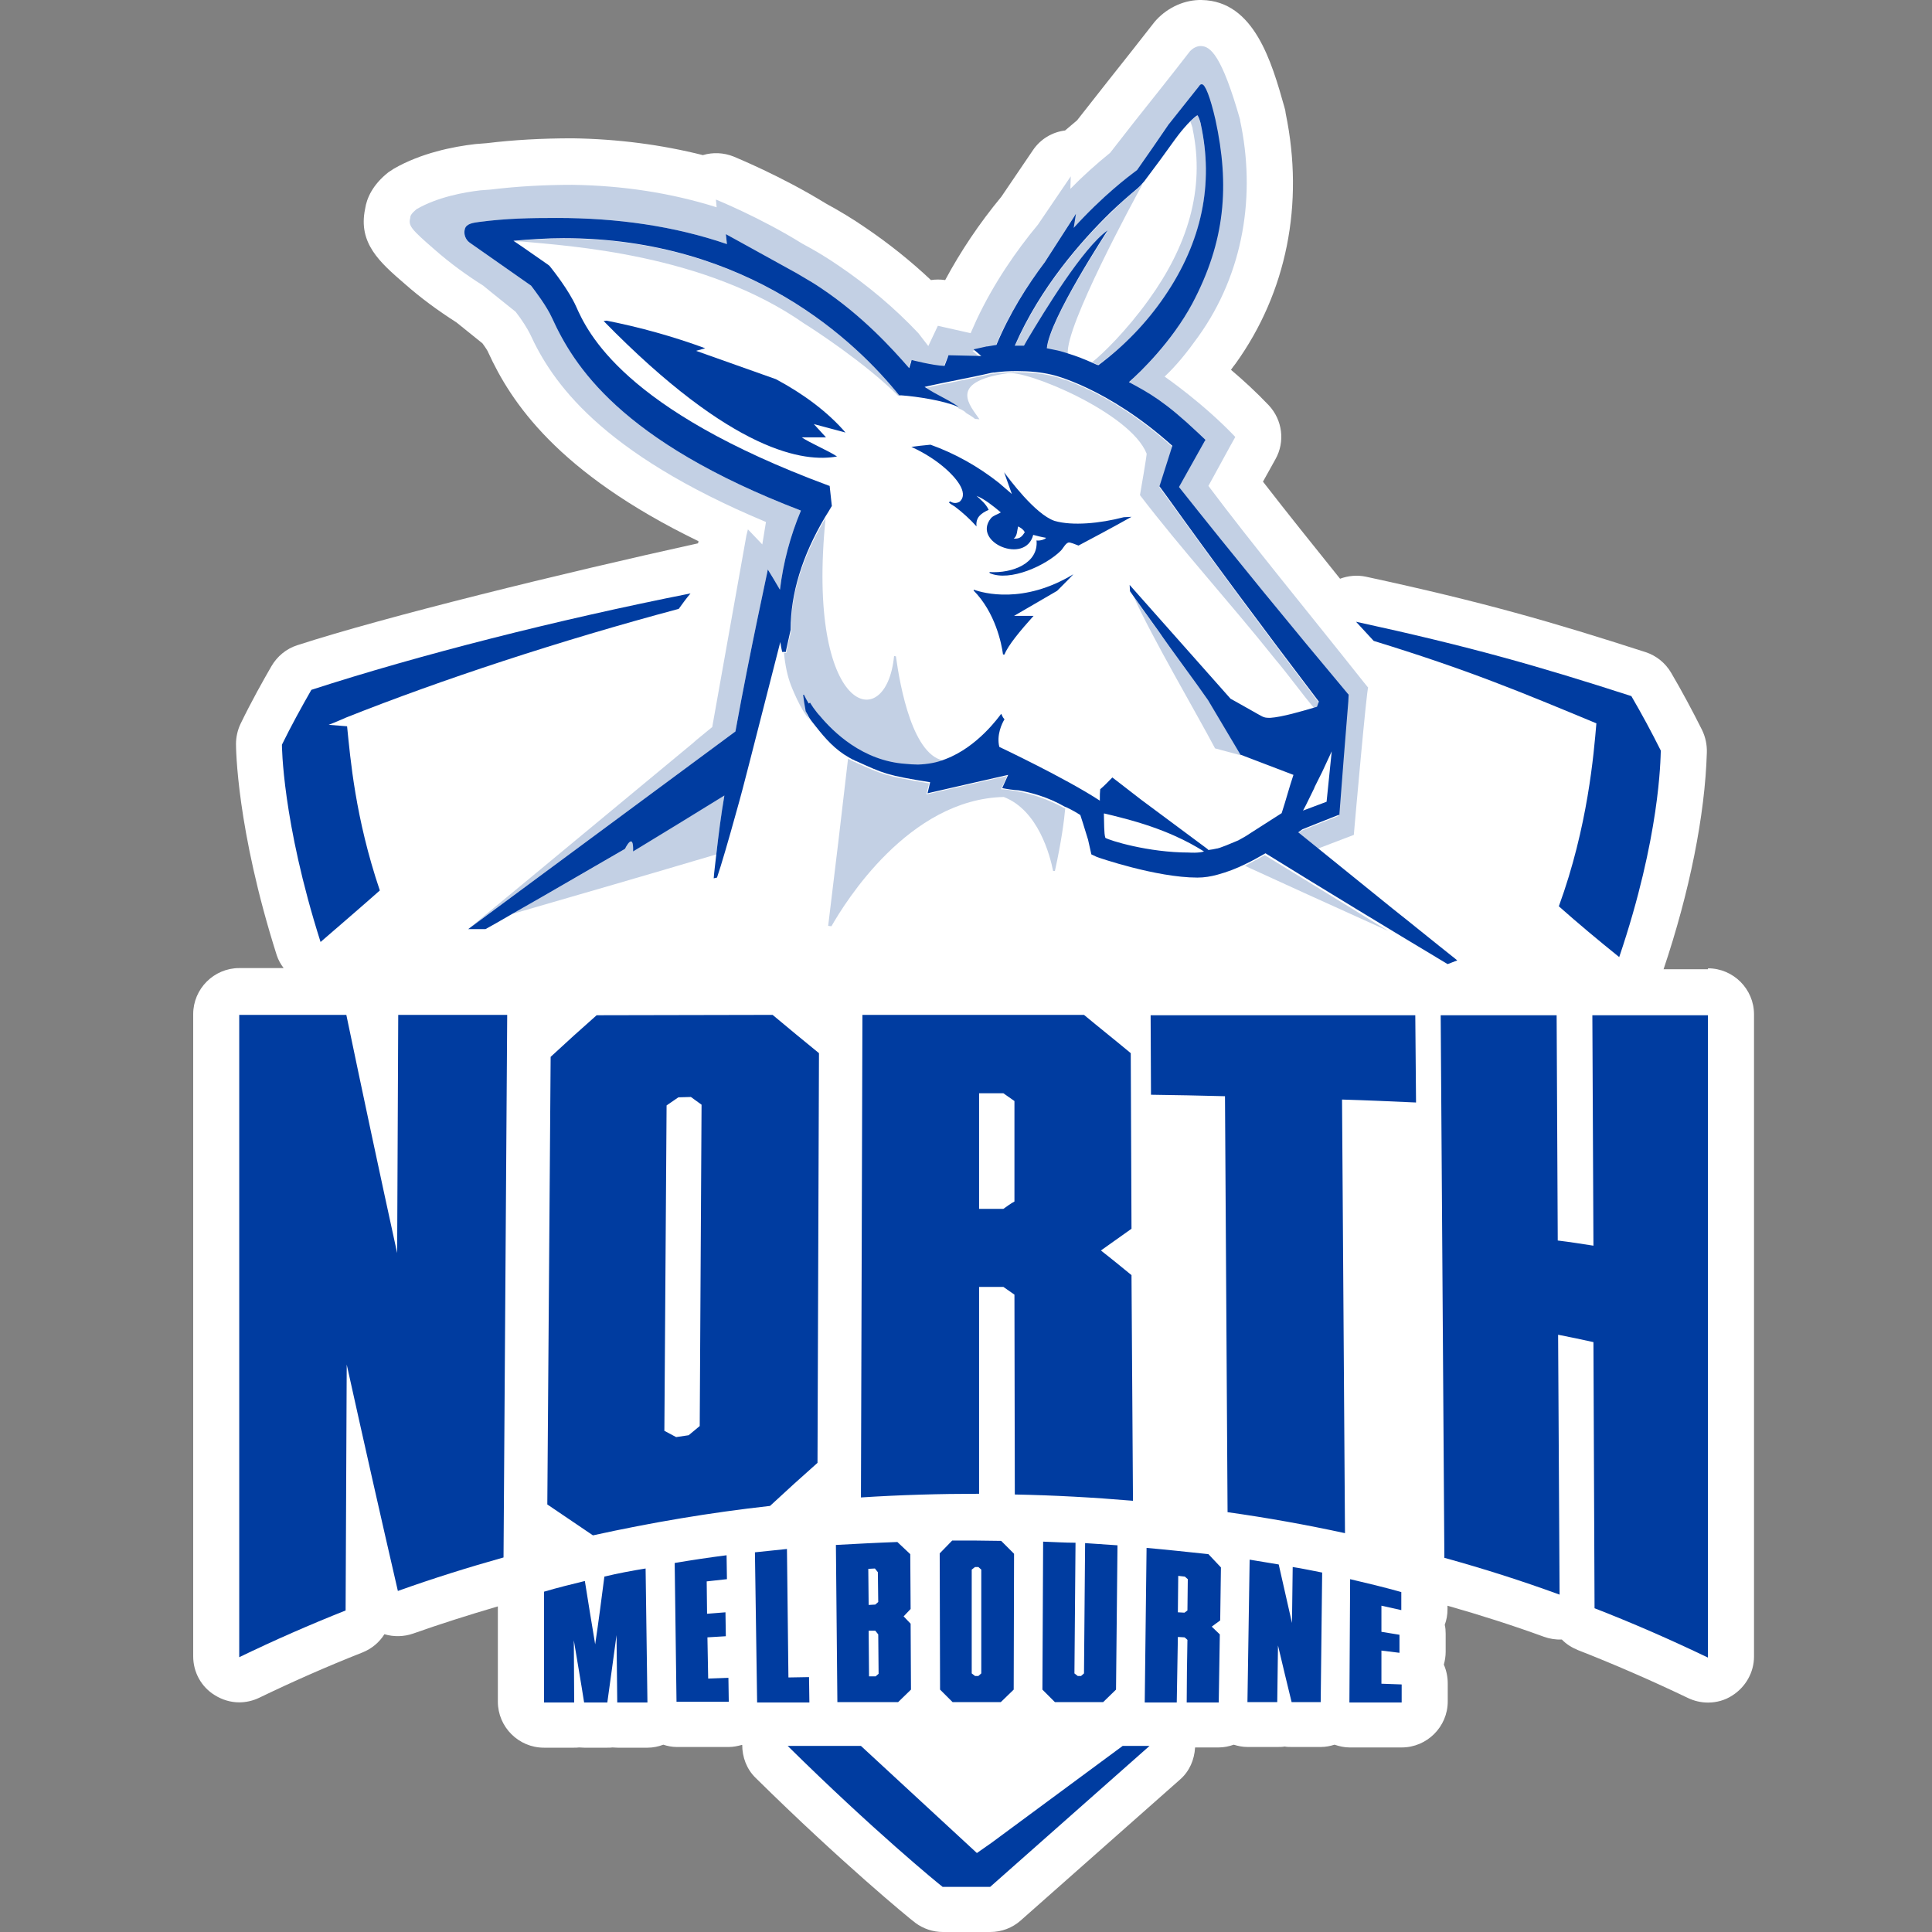 <svg width="80" height="80" viewBox="0 0 80 80" fill="none" xmlns="http://www.w3.org/2000/svg">
<rect x="0" y="0" width="80" height="80" fill="#808080" stroke="none"/>
<path d="M70.724 40.134H68.885C69.962 36.932 70.601 33.759 70.677 31.158C70.686 30.834 70.62 30.52 70.477 30.224C70.076 29.424 69.648 28.624 69.2 27.861C68.962 27.452 68.581 27.147 68.142 27.004C64.302 25.765 61.453 24.936 56.556 23.879C56.194 23.802 55.822 23.84 55.489 23.964C54.364 22.564 53.278 21.211 52.297 19.944L52.811 19.019C53.221 18.295 53.107 17.39 52.535 16.78C52.02 16.237 51.468 15.732 50.972 15.313C51.03 15.227 51.096 15.141 51.163 15.056C53.278 12.111 54.012 8.443 53.24 4.708C53.231 4.613 53.212 4.517 53.183 4.431C52.659 2.573 51.935 0.039 49.762 0.001C49.086 -0.018 48.381 0.287 47.885 0.82C47.847 0.858 47.809 0.906 47.771 0.954C47.142 1.764 46.513 2.554 45.894 3.336L44.598 4.984C44.426 5.127 44.264 5.27 44.102 5.403C43.569 5.47 43.083 5.756 42.769 6.223L41.463 8.147C40.548 9.253 39.777 10.406 39.138 11.597C38.938 11.568 38.738 11.568 38.548 11.597C37.719 10.815 36.804 10.082 35.832 9.424C35.308 9.062 34.755 8.729 34.193 8.424C32.354 7.29 30.458 6.518 30.372 6.48C29.963 6.318 29.515 6.299 29.105 6.423C27.399 5.994 25.599 5.756 23.712 5.727C22.445 5.727 21.254 5.794 20.168 5.927L19.682 5.966C18.767 6.07 17.433 6.337 16.309 6.985C16.232 7.033 16.166 7.08 16.09 7.128C15.432 7.643 15.184 8.205 15.118 8.652C14.822 10.072 15.727 10.863 16.766 11.759C17.414 12.33 18.11 12.845 18.9 13.35L19.977 14.217C20.11 14.398 20.206 14.55 20.215 14.589C21.149 16.628 23.055 19.562 28.924 22.411L28.905 22.497C23.283 23.736 15.947 25.537 12.307 26.718C11.859 26.861 11.478 27.175 11.24 27.585C10.877 28.214 10.401 29.062 9.963 29.967C9.839 30.224 9.772 30.52 9.772 30.806C9.772 30.949 9.791 34.303 11.459 39.553C11.525 39.753 11.621 39.924 11.745 40.086H9.906C8.858 40.086 8 40.944 8 41.992V68.585C8 69.243 8.333 69.852 8.896 70.195C9.201 70.386 9.553 70.491 9.906 70.491C10.191 70.491 10.477 70.424 10.735 70.3C12.116 69.633 13.517 69.014 15.013 68.423C15.394 68.271 15.708 68.004 15.918 67.67C16.309 67.785 16.728 67.775 17.109 67.642C18.214 67.251 19.377 66.88 20.615 66.517V70.462C20.615 71.51 21.473 72.368 22.521 72.368H23.769C23.836 72.368 23.903 72.368 23.979 72.358C24.046 72.358 24.112 72.368 24.189 72.368H25.151C25.218 72.368 25.294 72.368 25.36 72.358C25.427 72.358 25.494 72.368 25.57 72.368H26.818C27.047 72.368 27.266 72.32 27.466 72.244C27.638 72.301 27.828 72.339 28.019 72.339H30.182C30.363 72.339 30.544 72.301 30.715 72.254C30.715 72.254 30.725 72.254 30.734 72.254C30.734 72.758 30.915 73.254 31.287 73.616C34.841 77.123 37.633 79.419 37.9 79.619C38.233 79.867 38.633 80 39.043 80H41.006C41.473 80 41.921 79.829 42.264 79.524L48.867 73.683C49.257 73.34 49.457 72.863 49.486 72.358H50.467C50.687 72.358 50.896 72.311 51.087 72.244C51.268 72.301 51.458 72.339 51.658 72.339H52.897C53.002 72.339 53.097 72.339 53.193 72.32C53.288 72.339 53.393 72.339 53.488 72.339H54.688C54.889 72.339 55.079 72.301 55.26 72.244C55.46 72.311 55.67 72.358 55.879 72.358H58.042C59.09 72.358 59.948 71.501 59.948 70.453V69.71C59.948 69.433 59.891 69.166 59.786 68.928C59.834 68.757 59.862 68.576 59.862 68.395V67.651C59.862 67.528 59.853 67.394 59.824 67.28C59.9 67.08 59.938 66.861 59.938 66.632V66.489C61.31 66.88 62.625 67.299 63.931 67.775C64.169 67.861 64.426 67.899 64.674 67.89C64.855 68.08 65.084 68.223 65.341 68.328C66.827 68.909 68.361 69.576 69.895 70.31C70.153 70.434 70.439 70.5 70.724 70.5C71.077 70.5 71.43 70.405 71.734 70.205C72.287 69.852 72.63 69.243 72.63 68.595V42.001C72.63 40.953 71.773 40.096 70.724 40.096V40.134Z" fill="white"/>
<path d="M25.88 35.15C25.056 35.638 22.709 36.994 21.2 37.848C24.05 37.025 26.886 36.202 29.66 35.379C29.736 34.647 29.858 33.809 29.995 32.925C28.745 33.687 27.48 34.464 26.215 35.257C26.245 34.388 25.88 35.15 25.88 35.15ZM48.224 12.287C49.764 10.046 50.267 7.638 49.718 5.138V5.123C49.657 4.91 49.611 4.818 49.581 4.788C49.505 4.833 49.398 4.925 49.291 5.031C49.322 5.123 49.383 5.291 49.383 5.306V5.336C49.916 7.851 49.154 10.214 47.569 12.409C46.639 13.704 45.648 14.665 45.222 15C45.298 15.03 45.374 15.076 45.466 15.107C46.548 14.344 47.478 13.384 48.224 12.287ZM47.203 20.502C48.941 22.773 50.922 24.938 52.782 27.27C53.361 27.956 53.849 28.642 54.428 29.343L54.535 29.312L54.611 29.099C52.492 26.309 50.404 23.49 48.346 20.639L48.011 20.182L48.544 18.506C45.862 16.082 43.591 15.564 43.56 15.564C43.088 15.457 42.6 15.411 42.112 15.411H42.097C41.792 15.411 41.472 15.427 41.167 15.472H41.122L41.03 15.488C40.192 15.686 39.125 15.884 38.287 16.067C38.866 16.448 39.094 16.494 39.674 16.875V16.89L39.689 16.905C39.826 16.966 39.948 17.027 40.009 17.103C40.177 17.21 40.222 17.225 40.375 17.347L40.558 17.362C40.177 16.798 39.216 15.823 41.701 15.457C42.463 15.289 46.807 17.088 47.478 18.78C47.508 18.765 47.203 20.502 47.203 20.502ZM21.612 10C23.517 10.183 29.172 10.503 33.302 13.399C33.653 13.613 35.833 15.03 37.189 16.387H37.25C35.497 14.207 31.047 9.878 23.349 9.878C22.679 9.878 21.977 9.909 21.276 9.985C21.261 9.985 21.612 10 21.612 10ZM33.302 28.84C33.363 28.946 33.44 29.099 33.501 29.205L33.562 29.175C33.577 29.205 33.577 29.205 33.607 29.251L33.699 29.388C33.821 29.556 33.897 29.648 33.912 29.663L33.927 29.678L33.943 29.693C34.522 30.394 35.741 31.583 37.509 31.705C37.692 31.736 37.86 31.736 38.028 31.736C38.439 31.736 38.82 31.644 39.171 31.507C37.799 31.4 37.265 28.398 37.098 27.178L37.022 27.163C36.701 30.486 33.363 29.587 34.187 21.447C33.226 23.063 32.739 24.618 32.754 26.111V26.127L32.571 26.95C32.571 26.98 32.556 27.011 32.556 27.041H32.464C32.51 27.529 32.601 27.986 32.754 28.382C32.754 28.382 33.165 29.449 33.531 29.8C33.44 29.663 33.409 29.571 33.409 29.571L33.318 28.901C33.272 28.855 33.302 28.84 33.302 28.84ZM47.325 7.592C47.264 7.653 47.188 7.745 47.081 7.836C46.715 8.126 46.35 8.461 45.999 8.812C44.764 10 43.073 11.936 42.021 14.344H42.112C42.189 14.344 42.265 14.344 42.356 14.344H42.402L42.539 14.101C43.24 12.912 44.825 10.29 45.862 9.574C45.862 9.589 43.454 13.216 43.347 14.451C43.621 14.543 43.911 14.619 44.216 14.649C44.109 13.506 46.959 8.263 47.279 7.684C47.295 7.638 47.31 7.607 47.325 7.592ZM52.37 35.409C52.096 35.561 51.822 35.714 51.547 35.851C53.27 36.644 55.022 37.436 56.775 38.229L57.415 38.518L57.507 38.564C55.785 37.497 54.077 36.461 52.37 35.409ZM47.996 26.172C47.63 25.684 47.295 25.197 46.944 24.709C47.706 26.401 49.489 29.434 50.313 30.989L51.395 31.278L50.053 29.023C49.52 28.276 48.468 26.873 47.996 26.172Z" fill="#C3D0E4"/>
<path d="M56.089 34.22L56.059 34.571L55.739 34.693C55.327 34.845 54.916 35.013 54.504 35.165C54.245 34.952 53.986 34.738 53.712 34.525L53.879 34.403C54.367 34.205 54.87 34.007 55.373 33.808L55.419 33.793V33.748C55.525 32.315 55.647 30.806 55.785 29.114L55.8 28.824L55.769 28.794C53.392 25.974 51.059 23.108 48.773 20.228L49.84 18.323L49.871 18.277L49.566 17.987C48.194 16.692 47.554 16.341 46.7 15.884C47.157 15.487 48.468 14.222 49.322 12.637C50.694 10.046 50.877 7.744 50.282 5.016C50.069 4.086 49.855 3.538 49.718 3.553C49.718 3.553 49.688 3.538 49.642 3.583C49.2 4.132 48.773 4.681 48.331 5.229C47.904 5.854 47.478 6.479 47.036 7.104C46.67 7.379 45.633 8.156 44.414 9.497L44.505 8.918L43.21 10.93C42.463 11.921 41.747 13.064 41.213 14.344L40.847 14.405H40.817L40.268 14.527L40.588 14.802L39.232 14.771L39.064 15.213C38.591 15.198 37.707 14.969 37.707 14.969L37.601 15.305C36.884 14.481 35.665 13.14 33.958 11.997C33.623 11.784 33.287 11.57 32.937 11.372L30.056 9.695L30.102 10.107C27.922 9.36 25.559 9.025 23.06 9.025C21.962 9.025 20.972 9.04 19.828 9.192C19.615 9.223 19.31 9.253 19.249 9.482C19.188 9.695 19.28 9.924 19.447 10.046C20.301 10.64 21.139 11.235 21.993 11.829C22.176 12.073 22.633 12.668 22.862 13.171C23.746 15.106 25.651 18.262 33.165 21.142C32.723 22.194 32.434 23.291 32.297 24.419C32.114 24.099 31.915 23.779 31.794 23.581C31.809 23.566 31.077 26.843 30.452 30.288L19.386 38.472L22.099 36.232L28.852 30.638C28.593 30.836 28.638 30.806 29.492 30.105L30.909 22.163L30.97 21.92L31.565 22.544L31.717 21.615C24.828 18.734 22.846 15.792 21.947 13.826C21.84 13.613 21.627 13.262 21.353 12.912L20.347 12.104L20.011 11.829C19.31 11.387 18.64 10.899 18.015 10.351C16.978 9.452 16.902 9.345 16.993 8.994C16.978 8.872 17.253 8.659 17.253 8.659C18.121 8.156 19.234 7.958 19.889 7.882L20.301 7.851C21.429 7.714 22.557 7.653 23.7 7.653C25.788 7.683 27.785 7.988 29.675 8.583L29.644 8.263C29.644 8.263 31.489 9.01 33.226 10.092C33.744 10.366 34.247 10.671 34.735 11.006C35.924 11.814 37.037 12.744 38.028 13.796L38.439 14.329L38.835 13.491L40.192 13.796L40.436 13.247C41.152 11.723 42.082 10.381 42.981 9.299L44.338 7.302L44.322 7.821C44.841 7.287 45.389 6.799 45.969 6.327L46.944 5.077C47.706 4.117 48.499 3.126 49.276 2.12C49.489 1.891 49.718 1.907 49.718 1.907C50.114 1.907 50.587 2.273 51.349 4.955V4.986C52.005 8.034 51.517 11.296 49.611 13.948C49.154 14.588 48.712 15.137 48.224 15.594C48.224 15.594 49.84 16.707 51.151 18.094L50.938 18.475L50.038 20.121C51.867 22.56 54.062 25.212 56.455 28.23L56.653 28.474C56.592 28.504 56.089 34.22 56.089 34.22Z" fill="#C3D0E4"/>
<path d="M34.43 38.351C34.994 37.36 37.631 33.092 41.563 33.001C42.996 33.549 43.484 35.439 43.606 36.064H43.682C43.956 34.815 44.063 33.976 44.109 33.473C44.078 33.458 44.048 33.443 44.033 33.443C43.392 33.092 42.707 32.864 42.005 32.742C41.67 32.681 41.457 32.681 41.457 32.681L41.472 32.635L41.701 32.132L40.222 32.467L38.363 32.894L38.469 32.437C36.671 32.132 36.564 32.086 35.39 31.553H35.375L35.299 31.507H35.284C35.223 31.477 35.177 31.446 35.116 31.416C34.857 33.671 34.583 35.973 34.293 38.335C34.339 38.351 34.43 38.351 34.43 38.351Z" fill="#C3D0E4"/>
<path d="M25.026 65.284C24.904 66.229 24.782 67.174 24.645 68.088C24.492 67.189 24.355 66.32 24.218 65.466C23.654 65.604 23.09 65.741 22.526 65.909C22.526 67.433 22.526 68.972 22.526 70.496H23.776L23.761 67.92C23.898 68.759 24.05 69.612 24.187 70.496H25.148C25.27 69.582 25.407 68.652 25.529 67.707L25.559 70.496H26.809L26.733 64.948C26.169 65.04 25.59 65.146 25.026 65.284ZM29.324 69.506L29.293 67.799C29.552 67.783 29.796 67.768 30.055 67.753L30.04 66.762C29.781 66.777 29.537 66.808 29.278 66.823L29.263 65.482C29.537 65.451 29.827 65.421 30.101 65.39L30.086 64.4C29.37 64.491 28.653 64.598 27.937 64.72L28.013 70.466H30.177L30.162 69.475L29.324 69.506ZM33.5 69.445L32.647 69.46L32.586 64.14C32.144 64.186 31.702 64.232 31.26 64.278L31.351 70.496H33.515L33.5 69.445ZM36.259 69.414C36.168 69.414 36.076 69.414 35.985 69.414L35.969 67.524H36.244L36.366 67.677L36.381 69.308L36.259 69.414ZM35.954 64.963L36.228 64.948L36.35 65.101L36.366 66.335L36.244 66.442L35.969 66.457L35.954 64.963ZM37.692 64.354L37.158 63.851C36.305 63.881 35.466 63.927 34.613 63.973L34.674 70.481H37.189L37.722 69.963L37.707 67.234L37.417 66.93L37.707 66.625L37.692 64.354ZM40.633 69.292L40.512 69.399H40.374L40.237 69.292V64.994L40.374 64.887H40.512L40.633 64.994V69.292ZM39.429 63.79L38.911 64.323L38.926 69.963L39.445 70.481H41.441L41.975 69.963L41.99 64.338L41.457 63.805C40.771 63.79 40.1 63.79 39.429 63.79ZM43.194 63.836L43.164 69.963L43.682 70.481H45.679L46.212 69.963L46.273 63.988C45.831 63.958 45.389 63.927 44.932 63.897L44.886 69.292L44.764 69.399C44.718 69.399 44.673 69.399 44.627 69.399L44.49 69.292L44.535 63.881C44.093 63.881 43.651 63.851 43.194 63.836ZM49.169 66.686L49.047 66.777L48.773 66.762L48.788 65.253L49.062 65.284L49.184 65.39L49.169 66.686ZM47.477 64.095L47.401 70.496H48.727L48.773 67.783L49.047 67.799C49.093 67.829 49.123 67.859 49.169 67.905C49.154 68.774 49.139 69.643 49.139 70.496H50.465L50.51 67.677C50.404 67.57 50.282 67.463 50.175 67.356L50.526 67.097L50.556 64.903C50.388 64.72 50.206 64.537 50.038 64.354C49.169 64.262 48.331 64.171 47.477 64.095ZM53.498 67.204C53.315 66.396 53.132 65.588 52.949 64.781C52.553 64.72 52.141 64.643 51.745 64.582L51.654 70.481C52.065 70.481 52.477 70.481 52.888 70.481L52.919 68.134C53.102 68.926 53.3 69.719 53.483 70.481H54.687L54.748 65.116C54.336 65.04 53.94 64.948 53.528 64.887L53.498 67.204ZM55.876 70.496H58.04V69.749L57.202 69.719V68.347C57.446 68.378 57.705 68.408 57.949 68.439V67.692C57.705 67.646 57.446 67.616 57.202 67.57V66.488C57.476 66.549 57.75 66.61 58.025 66.671V65.924C57.324 65.726 56.623 65.558 55.906 65.39L55.876 70.496ZM44.444 23.779C42.386 25.029 40.71 24.557 40.329 24.419L40.313 24.45C41.213 25.364 41.472 26.645 41.533 27.102H41.594C41.731 26.736 42.249 26.111 42.798 25.502H41.99L43.773 24.465C44.078 24.16 44.337 23.901 44.444 23.779ZM56.882 26.538C60.799 27.742 62.948 28.642 66.103 29.952C65.996 31.202 65.752 34.235 64.548 37.528C65.356 38.244 66.195 38.945 67.048 39.631C68.74 34.632 68.755 31.446 68.77 31.08C68.389 30.318 67.978 29.556 67.551 28.824C63.725 27.59 60.921 26.782 56.15 25.745L56.882 26.538Z" fill="#003CA0"/>
<path d="M49.23 35.302C47.538 35.302 45.938 34.799 45.77 34.693C45.709 34.51 45.724 34.068 45.709 33.687H45.74C45.999 33.748 46.243 33.809 46.471 33.87C48.255 34.327 49.261 34.891 49.779 35.211L49.855 35.257C49.642 35.333 49.23 35.302 49.23 35.302ZM54.077 33.336L54.413 32.65L54.443 32.574L54.489 32.482L54.748 31.964L55.144 31.111L54.931 33.199L53.955 33.565L54.077 33.336ZM45.252 15.03C44.917 14.878 44.566 14.741 44.215 14.634C43.941 14.543 43.789 14.512 43.789 14.512C43.636 14.482 43.484 14.451 43.347 14.421C43.453 13.201 45.862 9.558 45.862 9.543C44.84 10.259 43.24 12.896 42.539 14.07L42.402 14.314H42.356C42.28 14.314 42.203 14.314 42.112 14.314H42.021C43.072 11.906 44.764 9.985 45.999 8.781C46.365 8.43 46.73 8.11 47.096 7.805C47.203 7.714 47.294 7.607 47.386 7.501C47.813 6.937 48.239 6.357 48.651 5.778L48.788 5.595C48.941 5.397 49.123 5.184 49.291 5.016C49.398 4.909 49.505 4.818 49.581 4.772C49.611 4.803 49.657 4.894 49.718 5.108V5.123C50.267 7.623 49.764 10.016 48.224 12.271C47.477 13.369 46.547 14.329 45.481 15.122C45.404 15.106 45.328 15.061 45.252 15.03ZM29.69 36.339C29.857 35.851 30.177 34.754 30.467 33.702C30.65 33.062 30.833 32.361 31.016 31.644C31.488 29.815 31.976 27.879 32.311 26.584C32.327 26.721 32.357 26.858 32.388 26.995H32.449H32.54L32.555 26.904L32.738 26.081V26.066C32.738 24.587 33.211 23.017 34.171 21.401C34.262 21.264 34.339 21.127 34.43 20.975L34.445 20.959L34.354 20.121L34.308 20.106C25.788 16.951 24.325 13.75 23.852 12.683C23.547 12.012 22.922 11.22 22.8 11.067C22.77 11.021 22.739 10.991 22.694 10.961L21.642 10.229L21.261 9.97C21.962 9.909 22.663 9.863 23.334 9.863C31.031 9.863 35.482 14.192 37.235 16.372H37.296H37.326H37.341C37.966 16.417 39.064 16.585 39.673 16.844V16.829C39.094 16.448 38.865 16.402 38.286 16.021C39.125 15.823 40.192 15.64 41.03 15.442L41.121 15.427H41.167C41.472 15.381 41.792 15.366 42.097 15.366H42.112C42.63 15.366 43.118 15.411 43.56 15.518C43.575 15.518 45.846 16.036 48.544 18.46L48.011 20.136L48.346 20.594C50.19 23.169 52.248 25.944 54.611 29.053L54.534 29.266L54.428 29.297C53.91 29.449 53.086 29.693 52.599 29.724H52.568C52.294 29.724 52.294 29.678 51.821 29.419C51.654 29.327 51.501 29.236 51.334 29.144L50.953 28.931L46.776 24.221L46.791 24.48L46.929 24.678C47.279 25.166 47.614 25.639 47.98 26.142C48.453 26.843 49.505 28.245 50.023 28.992L51.364 31.248L53.559 32.086C53.361 32.681 53.269 33.062 53.071 33.671L51.76 34.51C51.608 34.616 51.44 34.708 51.273 34.799C50.419 35.165 50.389 35.135 50.389 35.135C50.251 35.165 50.175 35.18 50.038 35.196L49.992 35.15L47.264 33.123L46.258 32.345L46.06 32.193C45.892 32.361 45.74 32.528 45.557 32.681C45.542 32.818 45.542 32.94 45.542 33.077V33.092C45.542 33.138 45.542 33.153 45.542 33.153C44.124 32.223 41.38 30.928 41.38 30.928C41.258 30.44 41.487 29.952 41.594 29.785L41.533 29.708L41.457 29.556C41.365 29.678 40.481 30.928 39.155 31.431C38.789 31.583 38.408 31.644 38.012 31.659C37.844 31.659 37.661 31.644 37.494 31.629C35.726 31.507 34.506 30.318 33.927 29.617L33.912 29.602L33.897 29.586C33.881 29.571 33.805 29.48 33.683 29.312C33.653 29.266 33.622 29.221 33.592 29.175C33.561 29.129 33.561 29.129 33.546 29.099L33.485 29.129C33.409 29.007 33.348 28.885 33.287 28.763L33.256 28.779C33.287 29.007 33.317 29.221 33.363 29.449C33.363 29.449 33.409 29.541 33.485 29.678C33.546 29.785 33.638 29.907 33.775 30.074C34.171 30.577 34.567 31.034 35.162 31.37C35.223 31.4 35.268 31.431 35.329 31.461H35.345L35.421 31.507H35.436C36.61 32.04 36.716 32.101 38.515 32.391L38.408 32.848L40.268 32.422L41.746 32.086L41.518 32.589L41.502 32.635C41.731 32.681 41.96 32.711 42.188 32.726C42.691 32.818 43.392 33.001 44.078 33.397C44.109 33.412 44.139 33.427 44.154 33.427C44.383 33.534 44.566 33.641 44.734 33.748C44.886 34.205 45.039 34.738 45.054 34.769L45.191 35.378L45.42 35.485C45.45 35.5 47.874 36.339 49.581 36.339C49.87 36.339 50.145 36.293 50.419 36.217C50.815 36.11 51.212 35.958 51.577 35.775C51.837 35.653 52.111 35.5 52.401 35.333C54.885 36.872 57.4 38.396 59.915 39.905L59.945 39.921L60.342 39.768L60.25 39.692C59.381 39.006 58.528 38.305 57.659 37.619C56.638 36.796 55.601 35.958 54.55 35.104L53.757 34.464L53.925 34.342C54.413 34.144 54.916 33.946 55.418 33.748L55.464 33.732V33.687C55.571 32.254 55.693 30.745 55.83 29.053L55.845 28.763L55.815 28.733C53.452 25.913 51.105 23.048 48.819 20.167L49.886 18.262L49.916 18.216L49.611 17.926C48.239 16.631 47.599 16.28 46.746 15.823C47.203 15.427 48.514 14.161 49.367 12.576C50.739 9.985 50.922 7.684 50.328 4.955C50.114 4.025 49.901 3.477 49.764 3.492C49.764 3.492 49.733 3.477 49.687 3.522C49.245 4.071 48.819 4.62 48.377 5.169C47.95 5.793 47.523 6.418 47.081 7.043C46.715 7.318 45.679 8.095 44.459 9.436L44.551 8.857L43.255 10.869C42.508 11.86 41.792 13.003 41.258 14.283L40.893 14.344H40.862L40.313 14.466L40.634 14.741L39.277 14.71L39.109 15.152C38.637 15.137 37.753 14.908 37.753 14.908L37.646 15.244C36.93 14.421 35.71 13.079 34.003 11.936C33.759 11.768 33.5 11.616 33.241 11.464L32.982 11.311L30.056 9.695L30.101 10.107C27.922 9.36 25.559 9.025 23.059 9.025C21.962 9.025 20.971 9.04 19.828 9.192C19.615 9.223 19.31 9.253 19.249 9.482C19.188 9.695 19.279 9.924 19.447 10.046C20.301 10.64 21.139 11.235 21.992 11.829C22.175 12.073 22.633 12.668 22.861 13.171C23.745 15.106 25.651 18.262 33.165 21.142C32.723 22.194 32.433 23.291 32.296 24.419C32.113 24.099 31.915 23.779 31.793 23.581C31.808 23.566 31.077 26.843 30.452 30.288L19.386 38.473H20.102C20.331 38.351 20.727 38.122 21.2 37.848C22.709 36.994 25.056 35.622 25.879 35.15C25.879 35.15 26.245 34.388 26.215 35.257C27.495 34.479 28.76 33.702 29.995 32.94C29.857 33.748 29.751 34.571 29.659 35.394C29.629 35.668 29.568 36.141 29.553 36.369L29.69 36.339Z" fill="#003CA0"/>
<path d="M42.432 22.042C42.341 22.179 42.249 22.331 41.975 22.301C42.128 22.194 42.112 21.965 42.158 21.798C42.402 21.92 42.432 22.042 42.432 22.042ZM41.579 19.557L41.899 20.456L41.35 19.984C40.497 19.313 39.552 18.78 38.53 18.414C38.21 18.444 37.936 18.475 37.738 18.505C38.271 18.749 38.759 19.054 39.186 19.435C39.491 19.709 40.161 20.395 39.735 20.776C39.567 20.868 39.445 20.822 39.338 20.761L39.292 20.807C39.338 20.853 39.475 20.944 39.536 20.975C39.841 21.203 40.177 21.508 40.436 21.798C40.39 21.417 40.634 21.249 40.939 21.112C40.817 20.853 40.619 20.7 40.436 20.533C40.756 20.654 41.137 20.959 41.442 21.218C41.259 21.325 41.137 21.34 41.03 21.462C40.237 22.453 42.463 23.398 42.783 22.148C42.951 22.194 43.133 22.24 43.316 22.27C43.271 22.346 43.012 22.407 42.92 22.377C43.012 23.322 41.929 23.749 40.969 23.688L40.984 23.733C41.823 24.099 43.316 23.413 43.926 22.804C44.018 22.712 44.109 22.514 44.231 22.468C44.307 22.438 44.521 22.544 44.658 22.59C45.008 22.407 46.121 21.813 46.853 21.401L46.532 21.417C45.542 21.676 44.399 21.782 43.667 21.569C42.859 21.295 41.762 19.801 41.579 19.557ZM16.445 51.886C15.728 48.608 15.027 45.316 14.341 42.024H9.906V68.621C11.354 67.92 12.817 67.28 14.311 66.686L14.357 56.504C15.073 59.735 15.774 62.845 16.475 65.878C17.923 65.36 19.386 64.902 20.85 64.491L21.002 42.024H16.49L16.445 51.886ZM28.974 59.049L28.516 59.43L27.998 59.507L27.51 59.248L27.602 45.773L28.09 45.438L28.608 45.423L29.05 45.743L28.974 59.049ZM24.706 42.039C24.066 42.603 23.425 43.182 22.801 43.762L22.663 62.296C23.288 62.723 23.928 63.15 24.553 63.576C26.977 63.043 29.416 62.631 31.885 62.357C32.54 61.747 33.196 61.153 33.851 60.574L33.912 43.609C33.272 43.091 32.632 42.557 31.992 42.024L24.706 42.039ZM41.548 50.056C41.213 50.056 40.878 50.056 40.542 50.056V45.27H41.548L42.006 45.591V49.752C41.838 49.843 41.701 49.95 41.548 50.056ZM46.853 52.8C46.426 52.45 46.014 52.114 45.587 51.779L46.853 50.88L46.822 43.609C46.182 43.076 45.527 42.557 44.886 42.024H35.711L35.65 62.006C37.281 61.9 38.911 61.854 40.542 61.854V53.288H41.548L42.006 53.608L42.021 61.884C43.652 61.915 45.283 62.006 46.914 62.144L46.853 52.8ZM47.645 42.039L47.66 45.331C48.682 45.347 49.703 45.362 50.724 45.392L50.831 62.616C52.462 62.845 54.077 63.134 55.693 63.485L55.571 45.53C56.592 45.56 57.614 45.606 58.635 45.652L58.604 42.039C58.589 42.039 47.645 42.039 47.645 42.039ZM65.936 42.039C65.951 45.225 65.966 48.395 65.981 51.581C65.494 51.505 65.006 51.428 64.503 51.367L64.457 42.039H59.656L59.808 64.506C61.409 64.948 62.994 65.451 64.579 66.03L64.518 55.269C65.006 55.361 65.494 55.468 65.981 55.574L66.027 66.594C67.597 67.204 69.167 67.89 70.722 68.637V42.039H65.936ZM15.728 36.872C14.707 33.854 14.509 31.415 14.372 30.074L13.61 30.013C13.854 29.922 14.341 29.708 14.341 29.708C18.289 28.138 23.197 26.523 28.105 25.212C28.257 24.998 28.425 24.77 28.593 24.572C23.06 25.669 17.359 27.117 12.893 28.565C12.466 29.312 12.055 30.059 11.674 30.836C11.674 30.836 11.674 33.976 13.274 39.006C14.097 38.29 14.92 37.589 15.728 36.872ZM24.995 13.293C30.361 18.78 33.333 19.146 34.659 18.902C34.324 18.673 33.531 18.338 33.196 18.109H34.202L33.699 17.56L35.01 17.911C34.263 17.042 33.241 16.295 32.129 15.701L28.821 14.527L29.202 14.421C27.876 13.933 26.504 13.552 25.117 13.277L24.995 13.293ZM41.061 76.303L40.451 76.73L35.65 72.295H32.617C36.137 75.77 38.85 77.995 39.033 78.132H41L47.599 72.295H46.487L41.061 76.303Z" fill="#003CA0"/>
</svg>
